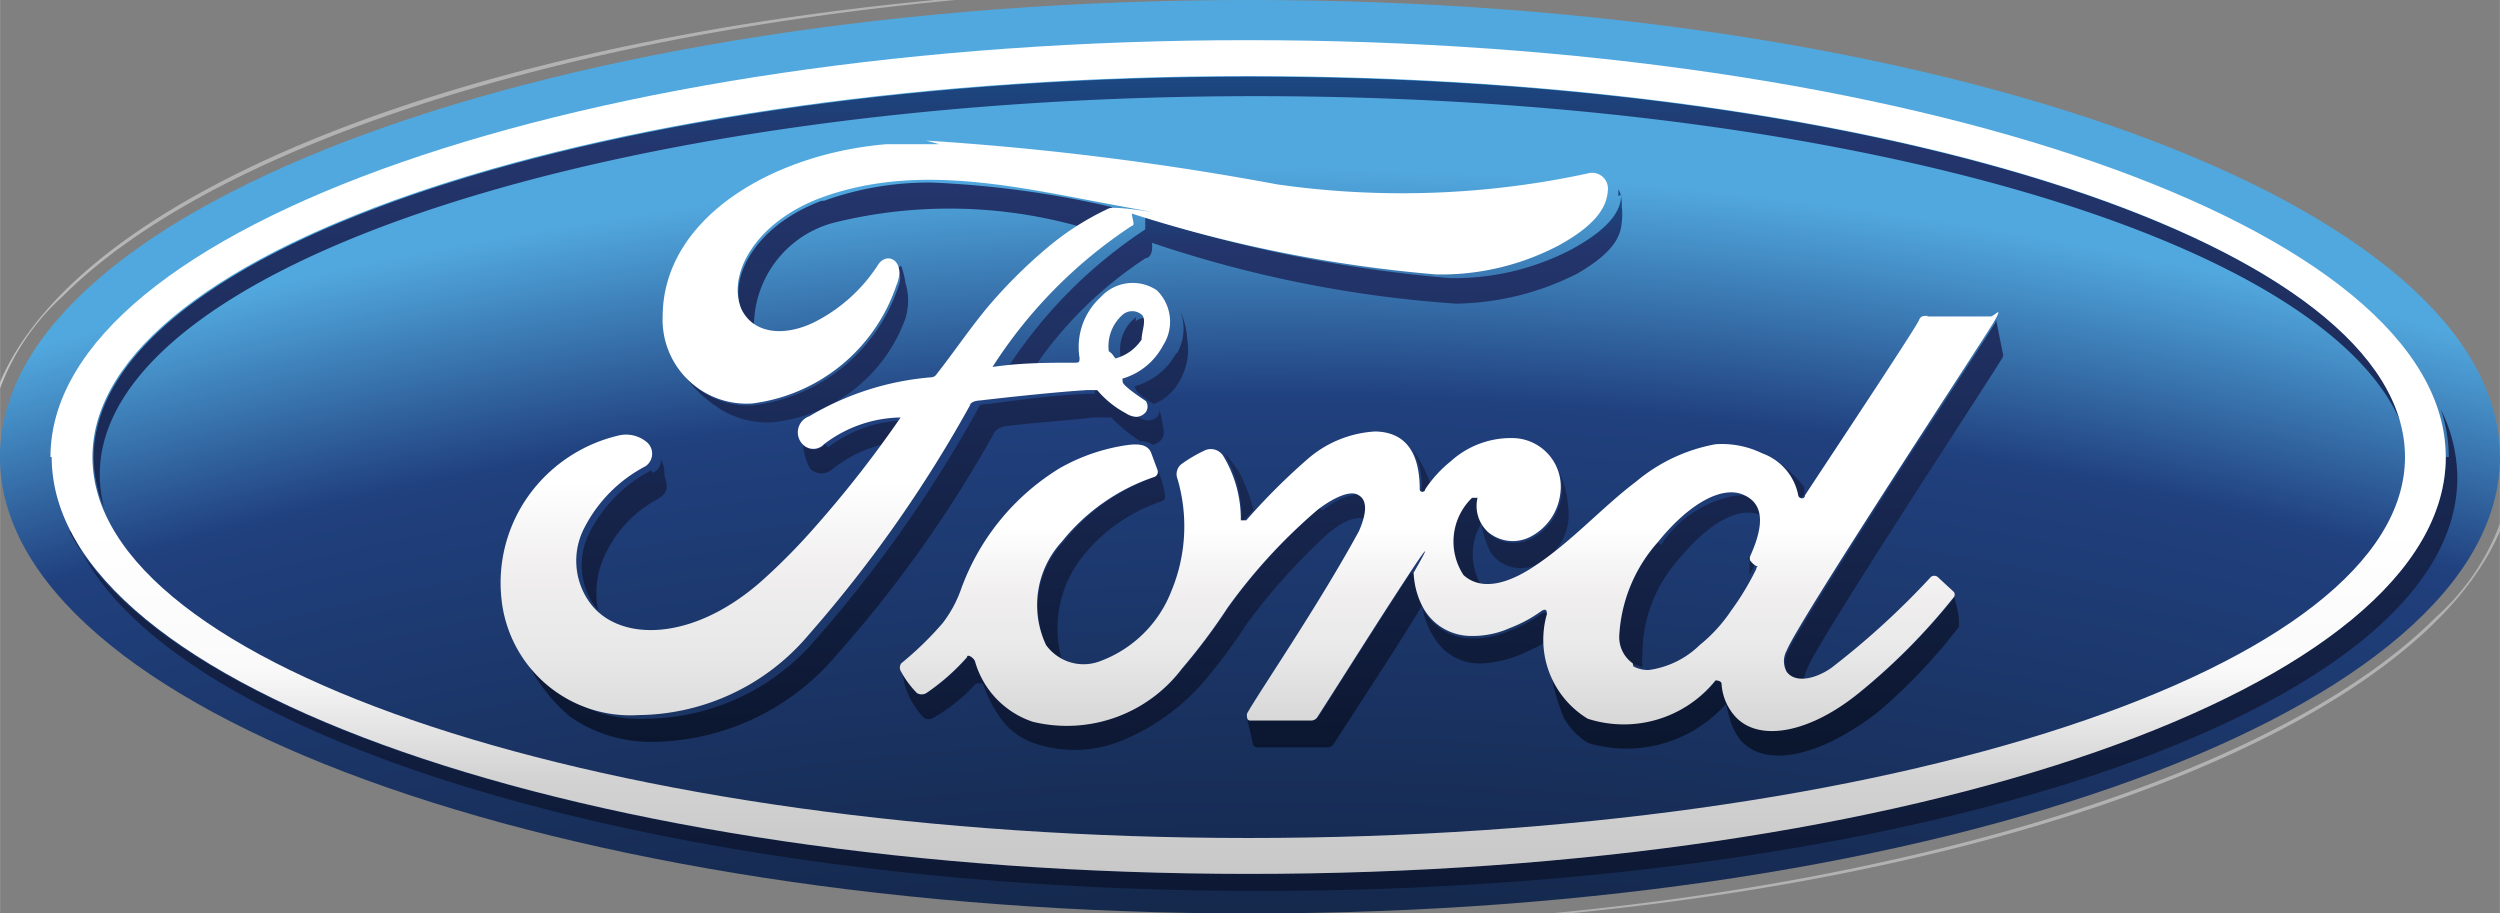 <svg xmlns="http://www.w3.org/2000/svg" xmlns:xlink="http://www.w3.org/1999/xlink" viewBox="0 0 41.078 15.01" height="20.013" width="54.773"><rect x="0" y="0" width="41.078" height="15.01" fill="#808080" stroke="none"/><defs><radialGradient gradientUnits="userSpaceOnUse" gradientTransform="matrix(647.66 0 0 -631.53 67974.42 62298.77)" r=".14" cy="98.49" cx="-104.91" data-name="Безымянный градиент 4" id="d"><stop stop-color="#080c11" offset="0"/><stop stop-color="#0c1626" offset=".7"/><stop stop-color="#20407e" offset=".9"/><stop stop-color="#51a8de" offset=".95"/><stop stop-color="#51a8de" offset="1"/></radialGradient><linearGradient gradientUnits="userSpaceOnUse" gradientTransform="matrix(0 -114.32 -114.32 0 11221.59 -11929.9)" y2="97.91" x2="-104.47" y1="97.91" x1="-104.61" data-name="Безымянный градиент 24" id="a"><stop stop-color="#0b162f" offset="0"/><stop stop-color="#23356c" offset=".81"/><stop stop-color="#0d6aaa" offset="1"/></linearGradient><linearGradient xlink:href="#a" gradientTransform="matrix(0 -114.33 -114.33 0 11224.46 -11930.98)" y2="97.93" x2="-104.47" y1="97.93" x1="-104.61" id="f"/><linearGradient xlink:href="#a" gradientTransform="matrix(0 -79.21 -79.21 0 7815.45 -8267.06)" y2="98.26" x2="-104.56" y1="98.26" x1="-104.7" id="g"/><linearGradient xlink:href="#a" gradientTransform="matrix(0 -80.27 -80.27 0 7952.51 -8377.46)" y2="98.62" x2="-104.56" y1="98.62" x1="-104.7" id="h"/><linearGradient xlink:href="#a" gradientTransform="matrix(0 -73.53 -73.53 0 7298.8 -7673.87)" y2="98.76" x2="-104.58" y1="98.76" x1="-104.72" id="i"/><linearGradient xlink:href="#a" gradientTransform="matrix(0 -76 -76 0 7496.6 -7932.53)" y2="98.22" x2="-104.58" y1="98.22" x1="-104.72" id="j"/><linearGradient xlink:href="#a" gradientTransform="matrix(0 -80.14 -80.14 0 7932.37 -8363.96)" y2="98.54" x2="-104.56" y1="98.54" x1="-104.7" id="k"/><linearGradient xlink:href="#a" gradientTransform="matrix(0 -80.12 -80.12 0 7861.37 -8362.19)" y2="97.8" x2="-104.56" y1="97.8" x1="-104.7" id="l"/><linearGradient xlink:href="#a" gradientTransform="matrix(0 -79.57 -79.57 0 7842.46 -8304.76)" y2="98.17" x2="-104.56" y1="98.17" x1="-104.7" id="m"/><linearGradient xlink:href="#a" gradientTransform="matrix(0 -80.15 -80.15 0 7941.82 -8365.88)" y2="98.62" x2="-104.56" y1="98.62" x1="-104.7" id="n"/><linearGradient xlink:href="#a" gradientTransform="matrix(0 -80.21 -80.21 0 7919.62 -8371.2)" y2="98.33" x2="-104.56" y1="98.33" x1="-104.7" id="o"/><linearGradient xlink:href="#a" gradientTransform="matrix(0 -80.14 -80.14 0 7956.43 -8363.83)" y2="98.8" x2="-104.56" y1="98.8" x1="-104.7" id="p"/><linearGradient xlink:href="#a" gradientTransform="matrix(0 -78.29 -78.29 0 7698.27 -8170.74)" y2="97.98" x2="-104.57" y1="97.98" x1="-104.71" id="q"/><linearGradient xlink:href="#a" gradientTransform="matrix(0 -79.6 -79.6 0 7813.85 -8307.33)" y2="97.84" x2="-104.56" y1="97.84" x1="-104.7" id="r"/><linearGradient xlink:href="#a" gradientTransform="matrix(0 -80.13 -80.13 0 7805.75 -8363.46)" y2="97.19" x2="-104.56" y1="97.19" x1="-104.7" id="s"/><linearGradient xlink:href="#a" gradientTransform="matrix(0 -80.11 -80.11 0 7839.94 -8361.67)" y2="97.57" x2="-104.56" y1="97.57" x1="-104.7" id="t"/><linearGradient xlink:href="#a" gradientTransform="matrix(0 -80.13 -80.13 0 7831.44 -8363.75)" y2="97.46" x2="-104.56" y1="97.46" x1="-104.7" id="u"/><linearGradient xlink:href="#a" gradientTransform="matrix(0 -80.17 -80.17 0 7837.27 -8367.94)" y2="97.48" x2="-104.56" y1="97.48" x1="-104.7" id="v"/><linearGradient xlink:href="#a" gradientTransform="matrix(0 -78.43 -78.43 0 7757.24 -8186.54)" y2="98.47" x2="-104.58" y1="98.47" x1="-104.71" id="w"/><linearGradient xlink:href="#a" gradientTransform="matrix(0 -80.13 -80.13 0 7887 -8362.82)" y2="98.07" x2="-104.56" y1="98.07" x1="-104.7" id="x"/><linearGradient xlink:href="#a" gradientTransform="matrix(0 -75.7 -75.7 0 7433.67 -7901.46)" y2="97.85" x2="-104.58" y1="97.85" x1="-104.72" id="y"/><linearGradient xlink:href="#a" gradientTransform="matrix(0 -80.13 -80.13 0 7869.63 -8363.73)" y2="97.87" x2="-104.56" y1="97.87" x1="-104.7" id="z"/><linearGradient xlink:href="#a" gradientTransform="matrix(0 -80.14 -80.14 0 7825.99 -8364.04)" y2="97.4" x2="-104.56" y1="97.4" x1="-104.7" id="A"/><linearGradient gradientUnits="userSpaceOnUse" gradientTransform="scale(-133.9 133.9) rotate(-74.999 -115.776 -19.078)" y2="97.58" x2="-104.38" y1="97.58" x1="-104.52" data-name="Безымянный градиент 26" id="b"><stop stop-color="#b3b2b2" offset="0"/><stop stop-color="#dfddde" offset=".35"/><stop stop-color="#dfddde" offset=".65"/><stop stop-color="#b3b2b2" offset="1"/></linearGradient><linearGradient xlink:href="#b" gradientTransform="matrix(-34.5 -128.74 -128.74 34.5 9071.93 -16860.05)" y2="98.26" x2="-104.67" y1="98.26" x1="-104.81" id="C"/><linearGradient gradientUnits="userSpaceOnUse" gradientTransform="matrix(0 114.91 114.91 0 -11185.23 11997.45)" y2="97.59" x2="-104.15" y1="97.59" x1="-104.29" data-name="Безымянный градиент 27" id="D"><stop stop-color="#fff" offset="0"/><stop stop-color="#fff" offset=".55"/><stop stop-color="#fafafa" offset=".69"/><stop stop-color="#d3d2d2" offset=".8"/><stop stop-color="#bdbcbc" offset="1"/></linearGradient><linearGradient gradientUnits="userSpaceOnUse" gradientTransform="matrix(0 56.99 56.99 0 -5499.92 5959.19)" y2="97.06" x2="-104.11" y1="97.06" x1="-104.25" data-name="Безымянный градиент 29" id="c"><stop stop-color="#fff" offset="0"/><stop stop-color="#fff" offset=".55"/><stop stop-color="#f0eeee" offset=".69"/><stop stop-color="#e9e9e9" offset=".8"/><stop stop-color="#d3d2d2" offset="1"/></linearGradient><linearGradient xlink:href="#c" gradientTransform="matrix(0 79.05 79.05 0 -7702.09 8251.73)" y2="97.75" x2="-104.05" y1="97.75" x1="-104.19" id="F"/><linearGradient y2="97.91" x2="-104.47" y1="97.91" x1="-104.61" gradientTransform="matrix(0 -114.32 -114.32 0 11221.59 -11929.9)" gradientUnits="userSpaceOnUse" id="e" xlink:href="#a"/><linearGradient y2="97.58" x2="-104.38" y1="97.58" x1="-104.52" gradientTransform="scale(-133.9 133.9) rotate(-74.999 -115.776 -19.078)" gradientUnits="userSpaceOnUse" id="B" xlink:href="#b"/><linearGradient y2="97.06" x2="-104.11" y1="97.06" x1="-104.25" gradientTransform="matrix(0 56.99 56.99 0 -5499.92 5959.19)" gradientUnits="userSpaceOnUse" id="E" xlink:href="#c"/></defs><g data-name="Слой 2"><g data-name="Слой 1"><path d="M7.81 21.21c0 4.15 9.19 7.5 20.54 7.5s20.54-3.36 20.54-7.5c0-4.15-9.19-7.51-20.54-7.51S7.81 17.06 7.81 21.21" fill="url(#d)" transform="translate(-7.812 -13.7)"/><path d="M9.35 21.21a2.22 2.22 0 0 0 .17.83 2.13 2.13 0 0 1-.07-.54c0-3.44 8.5-6.22 19-6.22 9.65 0 17.62 2.36 18.83 5.41-.81-3.21-9-5.73-18.93-5.73-10.49 0-19 2.8-19 6.26" fill="url(#e)" transform="translate(-7.812 -13.7)"/><path d="M48 21.21c0 3.78-8.81 6.85-19.68 6.85-9.67 0-17.72-2.43-19.37-5.63H9c1.26 3.33 9.52 5.91 19.51 5.91 10.87 0 19.68-3 19.68-6.79a2.55 2.55 0 0 0-.27-1.12 2.49 2.49 0 0 1 .13.78" fill="url(#f)" transform="translate(-7.812 -13.7)"/><path d="M32 21.88a1 1 0 0 0-.18 1.32.54.54 0 0 0 .35.15 1 1 0 0 1 0-1.08.63.63 0 0 1 0-.36v-.06" fill="url(#g)" transform="translate(-7.812 -13.7)"/><path d="M36.56 22.85v.3l.07-.14v-.05s-.09-.05-.1-.09z" fill="url(#h)" transform="translate(-7.812 -13.7)"/><path d="M37.1 21.35a.79.79 0 0 1 .25.47c0 .07.06.08.11 0v-.12a3.94 3.94 0 0 0-.37-.37z" fill="url(#i)" transform="translate(-7.812 -13.7)"/><path d="M31 21.06a1.1 1.1 0 0 1 .17.69c0 .08.05.07.09 0l.06-.08a1.94 1.94 0 0 0-.32-.61z" fill="url(#j)" transform="translate(-7.812 -13.7)"/><path d="M35.06 22.61a2.51 2.51 0 0 0-.64 1.52.53.53 0 0 0 .22.48l.16.05a.87.87 0 0 1 0-.2 2.33 2.33 0 0 1 .57-1.54c.5-.61 1-.92 1.39-.75a.4.4 0 0 0-.24-.32.5.5 0 0 0-.22 0 1.85 1.85 0 0 0-1.2.81" fill="url(#k)" transform="translate(-7.812 -13.7)"/><path d="M26.81 21.53a3.3 3.3 0 0 0-1.51 1.06 1.54 1.54 0 0 0-.3 1.71.68.68 0 0 0 .25.21 1.9 1.9 0 0 1 .33-1.64 2.79 2.79 0 0 1 1.31-.93.09.09 0 0 0 .06-.12c0-.1-.09-.34-.11-.4a.09.09 0 0 1-.06.12" fill="url(#l)" transform="translate(-7.812 -13.7)"/><path d="M31 23.1c-.52.79-1 1.56-1.52 2.37a.12.12 0 0 1-.1.06h-1a.07.07 0 0 1-.07 0l.09.4a.07.07 0 0 0 .07.05h1.16a.13.13 0 0 0 .1-.06c.47-.73 1-1.53 1.45-2.27a1.29 1.29 0 0 0 .35.72.88.88 0 0 0 .65.23 2 2 0 0 0 .78-.22 1.77 1.77 0 0 0 .28-.15 2.23 2.23 0 0 1 0-.4s0-.1-.09-.05a2.21 2.21 0 0 1-.52.28 1.48 1.48 0 0 1-.63.13.9.9 0 0 1-.78-.44 1.32 1.32 0 0 1-.17-.6" fill="url(#m)" transform="translate(-7.812 -13.7)"/><path d="M39.93 23.51a10.23 10.23 0 0 1-1.57 1.58c-.82.63-1.63.79-2 .39a.88.88 0 0 1-.24-.55c0-.1-.06-.1-.1-.06a1.93 1.93 0 0 1-2.08.63 1.27 1.27 0 0 1-.67-.93 3.43 3.43 0 0 0 .24.93 1.14 1.14 0 0 0 .4.41 2.19 2.19 0 0 0 2.26-.64l.07.26a1 1 0 0 0 .17.33c.42.48 1.33.26 2.26-.46A9.11 9.11 0 0 0 40 24v-.11c0-.12-.07-.34-.09-.45a.08.08 0 0 1 0 .05m-6.71 1z" fill="url(#n)" transform="translate(-7.812 -13.7)"/><path d="M33.47 21.84a.92.92 0 0 1-.49.71.63.63 0 0 1-.7-.08.56.56 0 0 1-.13-.19 1.65 1.65 0 0 0 .15.49.6.6 0 0 0 .84.16.89.89 0 0 0 .44-.89 1.6 1.6 0 0 0-.19-.67.77.77 0 0 1 .08.48" fill="url(#o)" transform="translate(-7.812 -13.7)"/><path d="M40.6 19c-.16.27-3.21 4.93-3.41 5.41a.36.36 0 0 0 0 .35.3.3 0 0 0 .26.11 1 1 0 0 1 .06-.19c.19-.48 3.05-4.83 3.21-5.11a.1.1 0 0 0 0-.07l-.11-.55" fill="url(#p)" transform="translate(-7.812 -13.7)"/><path d="M27.92 21.14a2 2 0 0 1 .29 1.06c0 .08 0 .09.09 0l.11-.12a3.27 3.27 0 0 0-.22-.59 1.88 1.88 0 0 0-.27-.35z" fill="url(#q)" transform="translate(-7.812 -13.7)"/><path d="M29.48 22.06A9.07 9.07 0 0 0 28 23.68a9.81 9.81 0 0 1-.75 1 2.37 2.37 0 0 1-2.45.87 1.47 1.47 0 0 1-.95-1c0-.09-.08-.12-.13-.06a3.55 3.55 0 0 1-.67.59.15.15 0 0 1-.15 0 1.52 1.52 0 0 1-.26-.35 1.18 1.18 0 0 0 .15.49 1.23 1.23 0 0 0 .21.28.15.15 0 0 0 .14 0 2.87 2.87 0 0 0 .71-.57h.11a2.21 2.21 0 0 0 .27.54 1.15 1.15 0 0 0 .66.47 2.06 2.06 0 0 0 1.38-.08 3.62 3.62 0 0 0 1.28-.91 9.36 9.36 0 0 0 .75-1 10 10 0 0 1 1.33-1.48c.21-.18.45-.3.6-.24.09-.23 0-.35 0-.41a.2.2 0 0 0-.11 0 1.1 1.1 0 0 0-.56.26" fill="url(#r)" transform="translate(-7.812 -13.7)"/><path d="M18.51 21.43a2.35 2.35 0 0 0-1 1 1.17 1.17 0 0 0 .06 1.21l.07.1a1.48 1.48 0 0 1 .15-1 2 2 0 0 1 .83-.84c.13-.08.19-.16.11-.38 0-.06 0-.17-.06-.27a.22.22 0 0 1-.13.22" fill="url(#s)" transform="translate(-7.812 -13.7)"/><path d="M21.31 17c-1.07.4-1.54 1.25-1.31 1.82a.54.54 0 0 0 .2.25 1.76 1.76 0 0 1 1.35-1.72 7.9 7.9 0 0 1 4.06.09c.17-.11.32-.18.46-.26.07 0 0-.08 0-.08a16.12 16.12 0 0 0-2.94-.4 5.08 5.08 0 0 0-1.78.3" fill="url(#t)" transform="translate(-7.812 -13.7)"/><path d="M25.8 20.17c-.48 0-1.24.1-1.75.17-.12 0-.14 0-.17.08a21.46 21.46 0 0 1-2.65 3.77 3.7 3.7 0 0 1-2.79 1.32 2.15 2.15 0 0 1-2.21-1.63 2.86 2.86 0 0 0 .94 1.59 2.32 2.32 0 0 0 1.38.42 4 4 0 0 0 3-1.42 20.48 20.48 0 0 0 2.61-3.68s.06-.07.19-.09c.51-.06 1-.09 1.43-.14h.29a2.68 2.68 0 0 0 .48.39.3.3 0 0 1 .2.06.25.25 0 0 0 .13-.07.19.19 0 0 0 .05-.18 2.14 2.14 0 0 0-.09-.4.16.16 0 0 1 0 .17.21.21 0 0 1-.16.08.34.34 0 0 1-.17-.06 1.59 1.59 0 0 1-.47-.38.11.11 0 0 0-.11-.05h-.13" fill="url(#u)" transform="translate(-7.812 -13.7)"/><path d="M21.37 21a.24.24 0 0 1-.37 0 .22.22 0 0 1 0-.12 1.11 1.11 0 0 0 .12.52.27.27 0 0 0 .38 0 2.18 2.18 0 0 1 .91-.42l.27-.37a2.12 2.12 0 0 0-1.26.44" fill="url(#v)" transform="translate(-7.812 -13.7)"/><path d="M34.45 16.9c0 .3-.25.59-.82.9a4.16 4.16 0 0 1-2 .47 22.65 22.65 0 0 1-5-1v.2a7.82 7.82 0 0 0-2.29 2.32h.43a6.56 6.56 0 0 1 1.87-1.85c.06 0 .12-.08.1-.25a19.78 19.78 0 0 0 5 1 4.54 4.54 0 0 0 2-.5c.56-.33.7-.58.72-.84a1.09 1.09 0 0 0 0-.26c0-.09 0-.2-.06-.28a.35.35 0 0 1 0 .11" fill="url(#x)" transform="translate(-7.812 -13.7)"/><path d="M26.48 18.91l-.07.06a.69.69 0 0 0-.19.56c0 .07 0 .08.07.08h.09a.41.41 0 0 1 .15-.27.28.28 0 0 1 .23-.08c.06-.13.08-.28 0-.34a.18.18 0 0 0-.12 0 .3.3 0 0 0-.17.06" fill="url(#y)" transform="translate(-7.812 -13.7)"/><path d="M27.14 19.5a1.1 1.1 0 0 1-.66.54s-.05 0 0 .06c0 .05.18.17.29.24a.86.86 0 0 0 .46-.45 1 1 0 0 0 .09-.61 1.48 1.48 0 0 0-.12-.49.83.83 0 0 1-.05.72" fill="url(#z)" transform="translate(-7.812 -13.7)"/><path d="M22.57 18.09a.43.43 0 0 1 0 .33 2.88 2.88 0 0 1-2.37 1.94 1.36 1.36 0 0 1-1.33-.79 2.17 2.17 0 0 0 .79.86 1.46 1.46 0 0 0 .83.21 2.6 2.6 0 0 0 2.2-1.71 1 1 0 0 0 0-.58 1.55 1.55 0 0 0-.07-.28z" fill="url(#A)" transform="translate(-7.812 -13.7)"/><path d="M7.55 21.21a2.94 2.94 0 0 0 .07.61 3 3 0 0 1-.05-.52 3.86 3.86 0 0 1 1.27-2.73c3-3 10.84-5.07 19.48-5.1 1.2 0 2.37 0 3.51.1-1.13-.07-2.29-.11-3.48-.11-11.53 0-20.8 3.46-20.8 7.76" fill="url(#B)" transform="translate(-7.812 -13.7)"/><path d="M49.13 21.13a3.87 3.87 0 0 1-1.29 2.71c-3 3-10.82 5.08-19.46 5.11-1.22 0-2.42 0-3.58-.1 1.15.07 2.34.11 3.55.11 11.47 0 20.8-3.5 20.8-7.75a3 3 0 0 0 0-.48 2.89 2.89 0 0 1 0 .4" fill="url(#C)" transform="translate(-7.812 -13.7)"/><path d="M8.66 21.21c0 3.78 8.81 6.85 19.68 6.85C39.22 28.06 48 25 48 21.21c0-3.78-8.81-6.85-19.68-6.85S8.64 17.43 8.64 21.21m.69 0c0-3.46 8.5-6.26 19-6.26 10.49 0 19 2.8 19 6.26s-8.5 6.26-19 6.26c-10.49 0-19-2.8-19-6.26" fill="url(#D)" transform="translate(-7.812 -13.7)"/><path d="M39.49 18.89c-.08 0-.12 0-.15.08-.12.23-1.59 2.44-1.87 2.87 0 .07-.1.06-.11 0a.92.92 0 0 0-.59-.69A1.51 1.51 0 0 0 36 21a2.81 2.81 0 0 0-1.3.61c-.57.43-1.07 1-1.7 1.41-.35.23-.82.42-1.14.13a1 1 0 0 1 .14-1.27h.09a.58.58 0 0 0 .17.56.63.63 0 0 0 .7.08.92.92 0 0 0 .49-.71.8.8 0 0 0-.74-.91 1.47 1.47 0 0 0-1.06.38 2 2 0 0 0-.42.46c0 .05-.09.06-.09 0 0-.6-.23-.94-.73-.95a1.85 1.85 0 0 0-1.12.46 10.32 10.32 0 0 0-1 1h-.09a2 2 0 0 0-.29-1.06.24.24 0 0 0-.32-.08 2.26 2.26 0 0 0-.37.22.21.21 0 0 0-.06.24 2.77 2.77 0 0 1-.1 1.84 2 2 0 0 1-1.16 1.15.76.76 0 0 1-.9-.26 1.54 1.54 0 0 1 .26-1.7 3.3 3.3 0 0 1 1.51-1.06.09.09 0 0 0 .06-.12l-.1-.27c-.05-.14-.19-.16-.37-.14a3.15 3.15 0 0 0-1.13.38 3.87 3.87 0 0 0-1.63 2 2 2 0 0 1-.3.55 5.41 5.41 0 0 1-.68.66.12.12 0 0 0 0 .14 1.52 1.52 0 0 0 .26.35.15.15 0 0 0 .15 0 3.55 3.55 0 0 0 .67-.59c0-.06.1 0 .13.06a1.47 1.47 0 0 0 .95 1 2.37 2.37 0 0 0 2.45-.87 9.81 9.81 0 0 0 .75-1 9.07 9.07 0 0 1 1.49-1.62c.24-.18.53-.33.67-.23.12.07.15.25 0 .59-.67 1.23-1.66 2.67-1.84 3 0 .06 0 .11.06.11h1a.12.12 0 0 0 .1-.06c.52-.81 1-1.58 1.52-2.37s.06 0 .06 0a1.32 1.32 0 0 0 .17.6.9.9 0 0 0 .78.44 1.48 1.48 0 0 0 .63-.13 2.21 2.21 0 0 0 .52-.28c.08-.05.09 0 .09.05a1.52 1.52 0 0 0 .67 1.72 1.93 1.93 0 0 0 2.1-.63s.1 0 .1.06a.88.88 0 0 0 .24.55c.4.41 1.22.24 2-.39a10.24 10.24 0 0 0 1.57-1.58.07.07 0 0 0 0-.1l-.26-.24a.09.09 0 0 0-.11 0 13.15 13.15 0 0 1-1.63 1.49c-.22.16-.58.28-.74.07a.36.36 0 0 1 0-.35c.19-.48 3.25-5.13 3.41-5.41.16-.28 0-.08-.06-.08h-1.04m-4.84 5.7a.53.53 0 0 1-.22-.48 2.51 2.51 0 0 1 .64-1.52c.5-.62 1.06-.94 1.42-.76.38.18.26.62.09 1a.1.1 0 0 0 0 .07s.05.07.1.09c.05.02 0 0 0 .05a4.48 4.48 0 0 1-.41.68 2.54 2.54 0 0 1-.52.57 1.48 1.48 0 0 1-.84.41.53.53 0 0 1-.25-.06" fill="url(#E)" transform="translate(-7.812 -13.7)"/><path d="M23.25 16.07h-.88c-1.88.16-3.66 1.22-3.67 2.82a1.38 1.38 0 0 0 1.47 1.44 2.88 2.88 0 0 0 2.37-1.94c.17-.4-.15-.57-.3-.34a2.68 2.68 0 0 1-1.06.95c-.5.24-1 .18-1.19-.23-.23-.57.24-1.42 1.31-1.82 1.55-.57 3.17-.19 4.72.1 1.55.29.11 0 0 .08a4.55 4.55 0 0 0-1 .64 8.2 8.2 0 0 0-1 1c-.31.38-.53.71-.82 1.08a.11.11 0 0 1-.09.05 4.65 4.65 0 0 0-2 .64.28.28 0 0 0-.11.46.24.24 0 0 0 .35 0 2.12 2.12 0 0 1 1.26-.44 18.65 18.65 0 0 1-1.39 1.78 10.27 10.27 0 0 1-.82.84c-1.19 1.1-2.46 1.08-2.92.39a1.17 1.17 0 0 1-.06-1.21 2.35 2.35 0 0 1 1-1 .25.25 0 0 0 0-.41.53.53 0 0 0-.46-.09 2.53 2.53 0 0 0-1.4.9 2.46 2.46 0 0 0-.51 1.77 2.13 2.13 0 0 0 2.26 1.92 3.7 3.7 0 0 0 2.79-1.32 21.46 21.46 0 0 0 2.65-3.77s0-.07.17-.08c.51-.06 1.27-.14 1.75-.17h.17a1.59 1.59 0 0 0 .47.38.34.34 0 0 0 .17.06.21.21 0 0 0 .16-.08.16.16 0 0 0 0-.18s-.37-.24-.38-.31c-.01-.07 0-.06 0-.06a1.1 1.1 0 0 0 .66-.54.72.72 0 0 0-.1-.91.71.71 0 0 0-.92.11 1.11 1.11 0 0 0-.35 1c0 .06 0 .08-.07.08-.45 0-.88 0-1.36.07a7.82 7.82 0 0 1 2.29-2.32c.06 0 0-.13 0-.2a22.65 22.65 0 0 0 5 1 4.16 4.16 0 0 0 2-.47c.57-.31.8-.6.82-.9a.26.26 0 0 0-.33-.29 14.46 14.46 0 0 1-5.1.18 48.26 48.26 0 0 0-5.77-.72m3 3.46a.69.69 0 0 1 .23-.6.24.24 0 0 1 .31 0c.09.08 0 .27 0 .41a.75.75 0 0 1-.43.31l-.06-.08" fill="url(#F)" transform="translate(-7.812 -13.7)"/><path d="M-7.812-13.7h56.69v42.52h-56.69z" fill="none"/></g></g></svg>